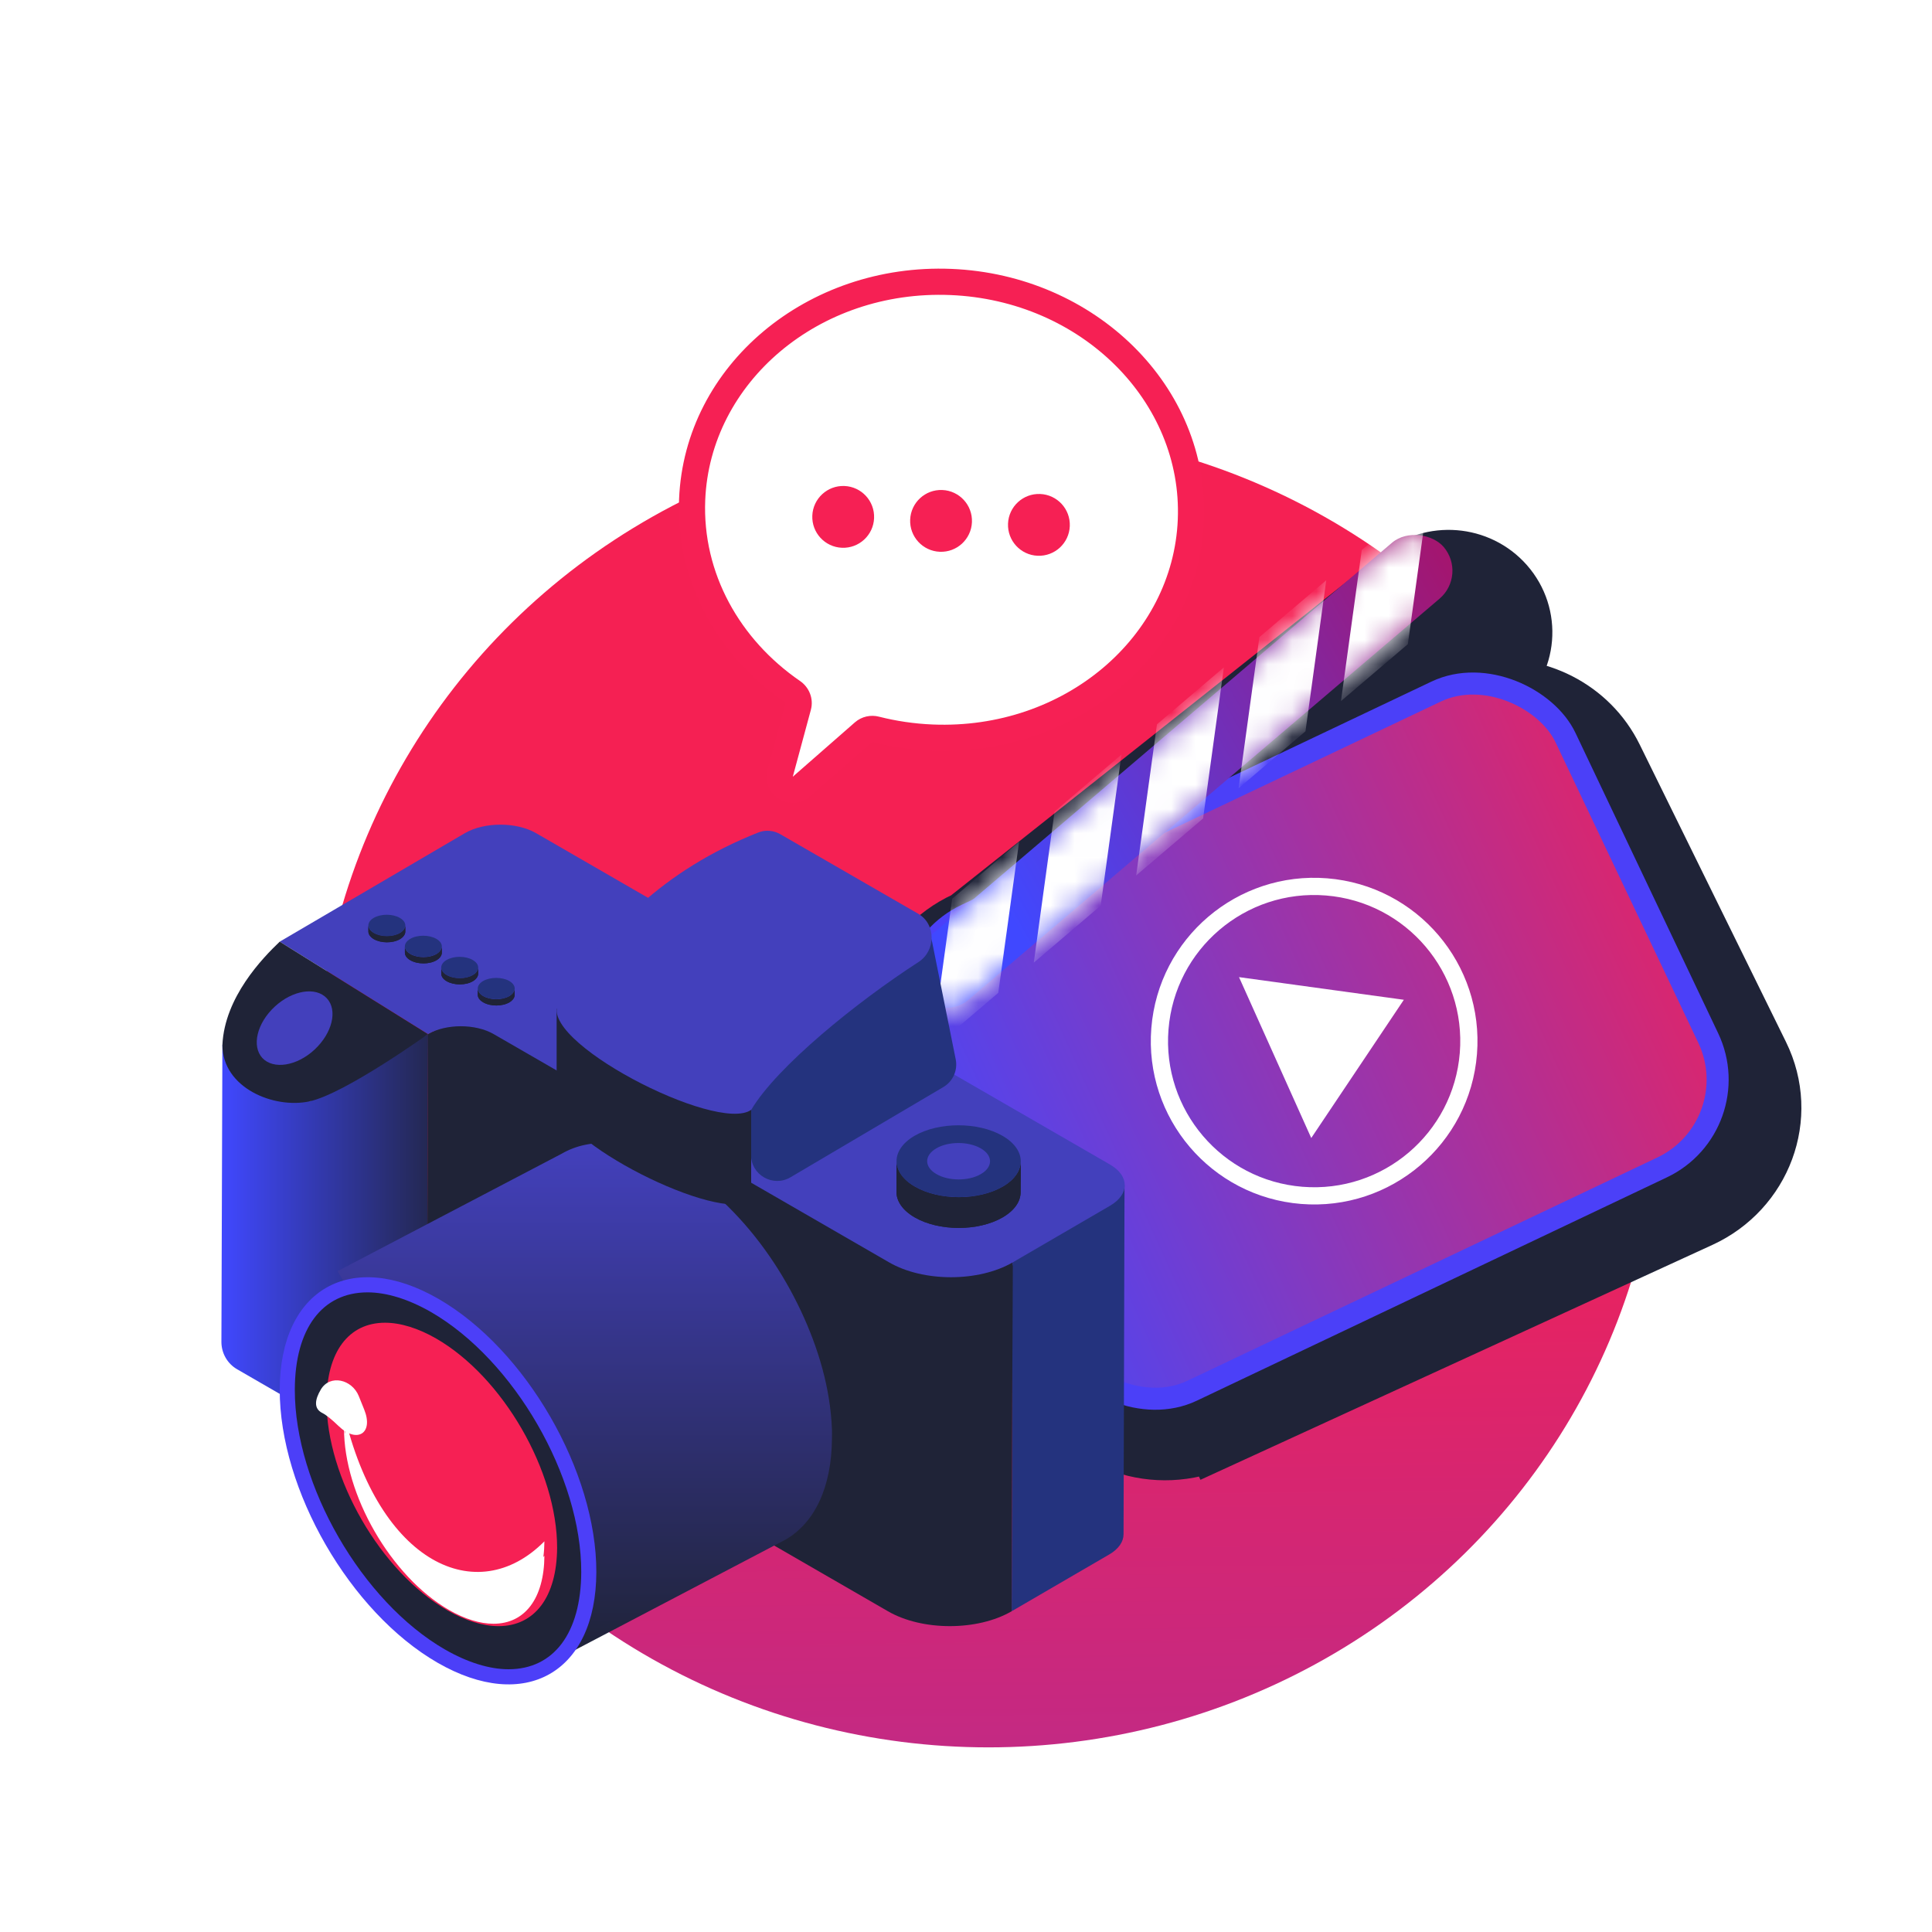 <svg width="80" height="80" viewBox="0 0 80 80" fill="none" xmlns="http://www.w3.org/2000/svg">
<mask id="mask0" mask-type="alpha" maskUnits="userSpaceOnUse" x="0" y="0" width="80" height="80">
<rect width="80" height="80" fill="#C4C4C4"/>
</mask>
<g mask="url(#mask0)">
<ellipse cx="40.929" cy="45.049" rx="27.843" ry="27.306" fill="url(#paint0_linear)"/>
<g filter="url(#filter0_d)">
<path fill-rule="evenodd" clip-rule="evenodd" d="M38.6 27.289C44.303 27.522 49.099 23.488 49.312 18.278C49.525 13.068 45.075 8.656 39.372 8.422C33.669 8.189 28.873 12.223 28.66 17.433C28.528 20.661 30.186 23.582 32.823 25.394C33.019 25.528 33.114 25.77 33.052 26L32.305 28.768C32.165 29.285 32.782 29.67 33.185 29.317L35.758 27.066C35.896 26.945 36.086 26.903 36.264 26.948C37.011 27.139 37.793 27.256 38.6 27.289Z" fill="white"/>
<path d="M35.758 27.066L35.401 26.657L35.758 27.066ZM36.264 26.948L36.398 26.423L36.264 26.948ZM33.185 29.317L32.828 28.909L33.185 29.317ZM32.823 25.394L32.516 25.84L32.823 25.394ZM48.77 18.256C48.571 23.121 44.073 26.97 38.622 26.747L38.578 27.83C44.533 28.074 49.626 23.854 49.853 18.3L48.77 18.256ZM39.35 8.964C44.8 9.187 48.969 13.39 48.77 18.256L49.853 18.3C50.081 12.746 45.349 8.124 39.394 7.881L39.35 8.964ZM29.202 17.455C29.401 12.59 33.899 8.741 39.35 8.964L39.394 7.881C33.439 7.637 28.346 11.857 28.119 17.411L29.202 17.455ZM33.13 24.947C30.628 23.228 29.078 20.475 29.202 17.455L28.119 17.411C27.978 20.847 29.744 23.937 32.516 25.84L33.13 24.947ZM32.828 28.909L33.576 26.141L32.529 25.858L31.781 28.626L32.828 28.909ZM35.401 26.657L32.828 28.909L33.542 29.725L36.115 27.473L35.401 26.657ZM38.622 26.747C37.853 26.715 37.109 26.604 36.398 26.423L36.13 27.473C36.914 27.674 37.733 27.796 38.578 27.83L38.622 26.747ZM36.115 27.473C36.114 27.474 36.115 27.473 36.117 27.473C36.12 27.472 36.124 27.472 36.13 27.473L36.398 26.423C36.055 26.335 35.68 26.414 35.401 26.657L36.115 27.473ZM31.781 28.626C31.502 29.662 32.735 30.431 33.542 29.725L32.828 28.909L32.828 28.909L31.781 28.626ZM32.516 25.84C32.523 25.845 32.526 25.851 32.528 25.855C32.529 25.857 32.529 25.858 32.529 25.859C32.529 25.859 32.529 25.858 32.529 25.858L33.576 26.141C33.701 25.678 33.505 25.205 33.13 24.947L32.516 25.84Z" fill="#F62054"/>
<circle cx="34.915" cy="18.15" r="1.28" transform="rotate(2.343 34.915 18.15)" fill="#F62054"/>
<circle cx="38.967" cy="18.316" r="1.28" transform="rotate(2.343 38.967 18.316)" fill="#F62054"/>
<circle cx="43.019" cy="18.481" r="1.28" transform="rotate(2.343 43.019 18.481)" fill="#F62054"/>
</g>
<path d="M66.668 31.436C65.693 29.454 63.55 28.422 61.459 28.7L61.824 28.42L61.843 28.405L61.862 28.39C63.11 27.364 63.271 25.524 62.196 24.304C61.148 23.116 59.332 22.979 58.112 23.973L40.112 38.245L40.044 38.276C40.044 38.276 40.044 38.276 40.044 38.276C37.547 39.422 36.433 42.351 37.653 44.83L43.71 57.144C44.916 59.596 47.908 60.594 50.382 59.459L49.811 58.214L50.382 59.459L70.334 50.304C72.831 49.158 73.945 46.23 72.725 43.75L66.668 31.436Z" fill="#1F2337" stroke="#1F2337" stroke-width="2.74"/>
<rect x="36.372" y="39.609" width="29.59" height="21.813" rx="4.022" transform="rotate(-25.412 36.372 39.609)" fill="url(#paint1_linear)" stroke="#4B40F8" stroke-width="0.913"/>
<rect x="36.96" y="40.081" width="28.676" height="3.04" rx="1.52" transform="rotate(-40.412 36.96 40.081)" fill="url(#paint2_linear)"/>
<mask id="mask1" mask-type="alpha" maskUnits="userSpaceOnUse" x="37" y="22" width="24" height="20">
<rect x="36.96" y="40.081" width="28.676" height="3.04" rx="1.52" transform="rotate(-40.412 36.96 40.081)" fill="white"/>
</mask>
<g mask="url(#mask1)">
<path d="M39.428 37.213L42.198 34.855L41.337 41.112L38.568 43.471L39.428 37.213Z" fill="white"/>
<path d="M43.667 33.603L46.437 31.245L45.577 37.502L42.807 39.861L43.667 33.603Z" fill="white"/>
<path d="M47.907 29.993L50.677 27.635L49.817 33.892L47.047 36.251L47.907 29.993Z" fill="white"/>
<path d="M52.148 26.383L54.917 24.025L54.057 30.282L51.287 32.641L52.148 26.383Z" fill="white"/>
<path d="M56.387 22.773L59.157 20.415L58.297 26.673L55.527 29.031L56.387 22.773Z" fill="white"/>
</g>
<path fill-rule="evenodd" clip-rule="evenodd" d="M54.296 47.123L51.305 40.461L58.13 41.399L54.296 47.123Z" fill="white"/>
<circle cx="54.416" cy="43.111" r="6.407" transform="rotate(4.588 54.416 43.111)" stroke="white" stroke-width="0.713"/>
<g filter="url(#filter1_d)">
<path d="M10.648 46.689L7.041 44.35L7 56.649C7 57.118 7.249 57.553 7.654 57.784L10.608 59.492C11.424 59.962 12.744 59.962 13.555 59.492L15.518 58.352L15.559 43.898L10.648 46.689Z" fill="url(#paint3_linear)"/>
<path d="M39.764 53.349L39.723 67.802L43.753 65.457C44.159 65.225 44.356 64.918 44.356 64.612L44.396 50.158L39.764 53.349Z" fill="#24337E"/>
<path d="M39.764 53.349L39.723 67.802C38.31 68.624 36.017 68.624 34.599 67.802C34.031 67.472 19.022 58.809 18.234 58.352C17.481 57.917 16.265 57.917 15.512 58.352L15.553 43.898C16.3 43.464 18.211 43.058 18.211 43.058L39.764 53.349Z" fill="#1F2337"/>
<path d="M43.8 51.009L39.77 53.354C38.357 54.177 36.063 54.177 34.645 53.354C34.072 53.024 19.062 44.355 18.274 43.904C17.522 43.47 16.306 43.47 15.553 43.904L9.415 40.076L17.082 35.583C17.892 35.114 19.213 35.114 20.029 35.583L24.963 38.432L43.788 49.301C44.605 49.77 44.611 50.534 43.8 51.009Z" fill="#4340BC"/>
<path d="M15.553 43.904C15.553 43.904 12.119 46.371 10.648 46.689C9.178 47.008 7.041 46.133 7.041 44.35C7.133 42.375 8.703 40.754 9.415 40.076L15.553 43.904Z" fill="#1F2337"/>
<path d="M11.719 42.364C12.333 43.029 12.136 44.217 11.279 45.01C10.416 45.803 9.224 45.907 8.604 45.242C7.99 44.576 8.187 43.389 9.044 42.595C9.907 41.802 11.105 41.698 11.719 42.364Z" fill="#1F2337"/>
<path d="M11.366 42.422C11.823 42.914 11.591 43.863 10.856 44.547C10.121 45.23 9.154 45.38 8.696 44.894C8.244 44.402 8.47 43.452 9.206 42.769C9.941 42.086 10.908 41.929 11.366 42.422Z" fill="#4340BC"/>
<path d="M14.615 39.404V39.659C14.615 39.769 14.54 39.885 14.395 39.972C14.1 40.146 13.613 40.146 13.312 39.972C13.162 39.885 13.086 39.769 13.086 39.659V39.404C13.086 39.52 13.162 39.63 13.312 39.717C13.613 39.891 14.094 39.891 14.395 39.717C14.54 39.63 14.615 39.52 14.615 39.404Z" fill="#1F2337"/>
<path d="M14.615 39.404V39.659C14.615 39.769 14.54 39.885 14.395 39.972C14.1 40.146 13.613 40.146 13.312 39.972C13.162 39.885 13.086 39.769 13.086 39.659V39.404C13.086 39.52 13.162 39.63 13.312 39.717C13.613 39.891 14.094 39.891 14.395 39.717C14.54 39.63 14.615 39.52 14.615 39.404Z" fill="#1F2337"/>
<path d="M14.389 39.092C14.69 39.266 14.69 39.543 14.395 39.717C14.099 39.891 13.613 39.891 13.312 39.717C13.011 39.543 13.011 39.266 13.306 39.092C13.607 38.918 14.088 38.918 14.389 39.092Z" fill="#24337E"/>
<path d="M16.127 40.279V40.534C16.127 40.644 16.051 40.76 15.906 40.846C15.611 41.02 15.125 41.02 14.824 40.846C14.673 40.76 14.598 40.644 14.598 40.534V40.279C14.598 40.395 14.673 40.505 14.824 40.592C15.125 40.765 15.605 40.765 15.906 40.592C16.051 40.499 16.127 40.389 16.127 40.279Z" fill="#1F2337"/>
<path d="M16.127 40.279V40.534C16.127 40.644 16.051 40.76 15.906 40.846C15.611 41.02 15.125 41.02 14.824 40.846C14.673 40.76 14.598 40.644 14.598 40.534V40.279C14.598 40.395 14.673 40.505 14.824 40.592C15.125 40.765 15.605 40.765 15.906 40.592C16.051 40.499 16.127 40.389 16.127 40.279Z" fill="#1F2337"/>
<path d="M15.901 39.96C16.202 40.134 16.202 40.412 15.907 40.586C15.611 40.76 15.125 40.76 14.824 40.586C14.523 40.412 14.523 40.134 14.818 39.96C15.113 39.787 15.6 39.787 15.901 39.96Z" fill="#24337E"/>
<path d="M17.632 41.148V41.402C17.632 41.512 17.557 41.628 17.412 41.715C17.117 41.889 16.63 41.889 16.329 41.715C16.179 41.628 16.103 41.512 16.103 41.402V41.148C16.103 41.263 16.179 41.373 16.329 41.46C16.63 41.634 17.111 41.634 17.412 41.46C17.562 41.373 17.632 41.263 17.632 41.148Z" fill="#1F2337"/>
<path d="M17.632 41.148V41.402C17.632 41.512 17.557 41.628 17.412 41.715C17.117 41.889 16.63 41.889 16.329 41.715C16.179 41.628 16.103 41.512 16.103 41.402V41.148C16.103 41.263 16.179 41.373 16.329 41.46C16.63 41.634 17.111 41.634 17.412 41.46C17.562 41.373 17.632 41.263 17.632 41.148Z" fill="#1F2337"/>
<path d="M17.406 40.835C17.707 41.008 17.707 41.286 17.412 41.46C17.116 41.634 16.63 41.634 16.329 41.46C16.028 41.286 16.028 41.008 16.323 40.835C16.624 40.661 17.111 40.661 17.406 40.835Z" fill="#24337E"/>
<path d="M19.144 42.022V42.277C19.144 42.387 19.069 42.502 18.924 42.589C18.628 42.763 18.142 42.763 17.841 42.589C17.69 42.502 17.615 42.387 17.615 42.277V42.022C17.615 42.138 17.69 42.248 17.841 42.334C18.142 42.508 18.623 42.508 18.924 42.334C19.069 42.248 19.144 42.132 19.144 42.022Z" fill="#1F2337"/>
<path d="M19.144 42.022V42.277C19.144 42.387 19.069 42.502 18.924 42.589C18.628 42.763 18.142 42.763 17.841 42.589C17.69 42.502 17.615 42.387 17.615 42.277V42.022C17.615 42.138 17.69 42.248 17.841 42.334C18.142 42.508 18.623 42.508 18.924 42.334C19.069 42.248 19.144 42.132 19.144 42.022Z" fill="#1F2337"/>
<path d="M18.918 41.703C19.219 41.877 19.219 42.155 18.924 42.329C18.629 42.502 18.142 42.502 17.841 42.329C17.54 42.155 17.54 41.877 17.841 41.703C18.137 41.535 18.623 41.535 18.918 41.703Z" fill="#24337E"/>
<path d="M38.45 48.635C38.959 48.93 38.965 49.405 38.455 49.7C37.946 49.996 37.124 49.996 36.614 49.7C36.104 49.405 36.099 48.924 36.608 48.635C37.112 48.34 37.934 48.34 38.45 48.635Z" fill="#4340BC"/>
<path d="M40.1 49.173L40.094 50.447C40.094 50.83 39.845 51.206 39.347 51.495C38.345 52.075 36.718 52.075 35.711 51.495C35.201 51.2 34.952 50.818 34.952 50.436L34.958 49.162C34.958 49.544 35.212 49.932 35.716 50.221C36.724 50.806 38.351 50.801 39.353 50.221C39.851 49.932 40.1 49.556 40.1 49.173Z" fill="#1F2337"/>
<path d="M40.1 49.173L40.094 50.447C40.094 50.83 39.845 51.206 39.347 51.495C38.345 52.075 36.718 52.075 35.711 51.495C35.201 51.2 34.952 50.818 34.952 50.436L34.958 49.162C34.958 49.544 35.212 49.932 35.716 50.221C36.724 50.806 38.351 50.801 39.353 50.221C39.851 49.932 40.1 49.556 40.1 49.173Z" fill="#1F2337"/>
<path d="M39.34 48.114C40.348 48.693 40.353 49.637 39.352 50.221C38.35 50.801 36.723 50.801 35.715 50.221C34.707 49.642 34.702 48.699 35.703 48.114C36.705 47.535 38.332 47.535 39.34 48.114ZM36.607 49.7C37.116 49.996 37.944 49.996 38.448 49.7C38.958 49.405 38.952 48.924 38.442 48.635C37.933 48.34 37.105 48.34 36.601 48.635C36.097 48.93 36.097 49.405 36.607 49.7Z" fill="#24337E"/>
<path d="M32.281 60.274C32.217 58.566 31.714 56.892 30.99 55.352C30.243 53.771 29.235 52.288 27.99 51.055C27.318 50.389 26.571 49.787 25.755 49.312C23.931 48.258 22.28 48.166 21.093 48.855L11.811 53.719L21.093 69.695L30.37 64.831C31.546 64.148 32.275 62.694 32.281 60.627C32.287 60.505 32.281 60.39 32.281 60.274Z" fill="url(#paint4_linear)"/>
<path d="M15.993 54.87C19.612 56.961 22.537 62.027 22.525 66.185C22.514 70.343 19.572 72.022 15.947 69.932C12.328 67.841 9.403 62.78 9.415 58.617C9.426 54.459 12.374 52.78 15.993 54.87Z" fill="#4C3FF8"/>
<path d="M18.889 70.204C18.095 70.204 17.186 69.92 16.259 69.387C12.82 67.407 10.029 62.572 10.04 58.623C10.046 56.103 11.169 54.598 13.052 54.598C13.845 54.598 14.754 54.882 15.681 55.414C19.12 57.401 21.911 62.236 21.9 66.185C21.888 68.704 20.765 70.204 18.889 70.204Z" fill="#1F2337"/>
<path d="M18.473 68.419C17.834 68.419 17.099 68.191 16.358 67.765C13.59 66.168 11.344 62.273 11.354 59.094C11.359 57.066 12.267 55.855 13.777 55.855C14.416 55.855 15.152 56.083 15.892 56.509C18.66 58.106 20.906 62 20.901 65.179C20.886 67.207 19.978 68.419 18.473 68.419Z" fill="#F62054"/>
<g style="mix-blend-mode:overlay">
<path d="M18.264 68.32C17.709 68.32 17.07 68.122 16.426 67.751C14.02 66.363 12.068 62.979 12.077 60.216C13.514 66.39 17.572 68.329 20.375 65.508C20.361 67.267 19.573 68.32 18.264 68.32Z" fill="white"/>
</g>
<g style="mix-blend-mode:overlay">
<path d="M18.264 67.718C17.709 67.718 17.07 67.52 16.426 67.15C14.02 65.762 12.068 62.377 12.077 59.614C13.514 65.788 17.572 67.727 20.375 64.907C20.361 66.665 19.573 67.718 18.264 67.718Z" fill="white"/>
</g>
<path d="M34.911 39.417C35.518 39.031 36.29 39.396 36.432 40.101L37.406 44.949C37.497 45.402 37.292 45.862 36.894 46.097L30.564 49.833C29.84 50.26 28.927 49.737 28.929 48.896L28.941 43.875C28.941 43.87 32.335 41.057 34.911 39.417Z" fill="#24337E"/>
<path d="M20.881 42.85V46.649C20.805 48.322 27.621 51.75 28.936 50.795V47.042L20.881 42.85Z" fill="#1F2337"/>
<path d="M35.854 38.921C36.597 39.35 36.585 40.456 35.864 40.921C33.295 42.58 30.009 45.248 28.95 47.021C28.948 47.024 28.948 47.027 28.946 47.029C28.942 47.034 28.939 47.038 28.935 47.041C27.513 48.043 19.913 44.107 20.985 42.591C21.035 42.52 21.096 42.454 21.143 42.382C22.944 39.61 25.243 37.139 29.232 35.555C29.53 35.437 29.867 35.467 30.145 35.628L35.854 38.921Z" fill="#4340BC"/>
</g>
<path d="M13.345 58.508C12.976 58.324 13.044 57.943 13.284 57.538C13.664 56.896 14.576 57.116 14.856 57.808L15.082 58.369C15.479 59.353 14.782 59.785 14.019 59.048C13.755 58.793 13.518 58.595 13.345 58.508Z" fill="white"/>
</g>
<defs>
<filter id="filter0_d" x="28.111" y="7.871" width="21.751" height="25.38" filterUnits="userSpaceOnUse" color-interpolation-filters="sRGB">
<feFlood flood-opacity="0" result="BackgroundImageFix"/>
<feColorMatrix in="SourceAlpha" type="matrix" values="0 0 0 0 0 0 0 0 0 0 0 0 0 0 0 0 0 0 127 0"/>
<feOffset dy="3.253"/>
<feColorMatrix type="matrix" values="0 0 0 0 0.122 0 0 0 0 0.137 0 0 0 0 0.216 0 0 0 1 0"/>
<feBlend mode="normal" in2="BackgroundImageFix" result="effect1_dropShadow"/>
<feBlend mode="normal" in="SourceGraphic" in2="effect1_dropShadow" result="shape"/>
</filter>
<filter id="filter1_d" x="7" y="34.147" width="39.573" height="36.684" filterUnits="userSpaceOnUse" color-interpolation-filters="sRGB">
<feFlood flood-opacity="0" result="BackgroundImageFix"/>
<feColorMatrix in="SourceAlpha" type="matrix" values="0 0 0 0 0 0 0 0 0 0 0 0 0 0 0 0 0 0 127 0"/>
<feOffset dx="2.168" dy="-1.084"/>
<feColorMatrix type="matrix" values="0 0 0 0 0.122 0 0 0 0 0.137 0 0 0 0 0.216 0 0 0 1 0"/>
<feBlend mode="normal" in2="BackgroundImageFix" result="effect1_dropShadow"/>
<feBlend mode="normal" in="SourceGraphic" in2="effect1_dropShadow" result="shape"/>
</filter>
<linearGradient id="paint0_linear" x1="56.884" y1="45.049" x2="57.983" y2="142.18" gradientUnits="userSpaceOnUse">
<stop stop-color="#F52053"/>
<stop offset="1" stop-color="#4440FF"/>
</linearGradient>
<linearGradient id="paint1_linear" x1="72.595" y1="41.958" x2="32.424" y2="41.298" gradientUnits="userSpaceOnUse">
<stop stop-color="#F62054"/>
<stop offset="1" stop-color="#4048FF"/>
</linearGradient>
<linearGradient id="paint2_linear" x1="42.425" y1="39.58" x2="74.661" y2="45.912" gradientUnits="userSpaceOnUse">
<stop stop-color="#4048FF"/>
<stop offset="1" stop-color="#CE0032"/>
</linearGradient>
<linearGradient id="paint3_linear" x1="16.926" y1="43.898" x2="7" y2="43.898" gradientUnits="userSpaceOnUse">
<stop stop-color="#1F2337"/>
<stop offset="1" stop-color="#4048FF"/>
</linearGradient>
<linearGradient id="paint4_linear" x1="22.047" y1="48.413" x2="22.047" y2="69.695" gradientUnits="userSpaceOnUse">
<stop stop-color="#4340BC"/>
<stop offset="1" stop-color="#1F2337"/>
</linearGradient>
</defs>
</svg>
